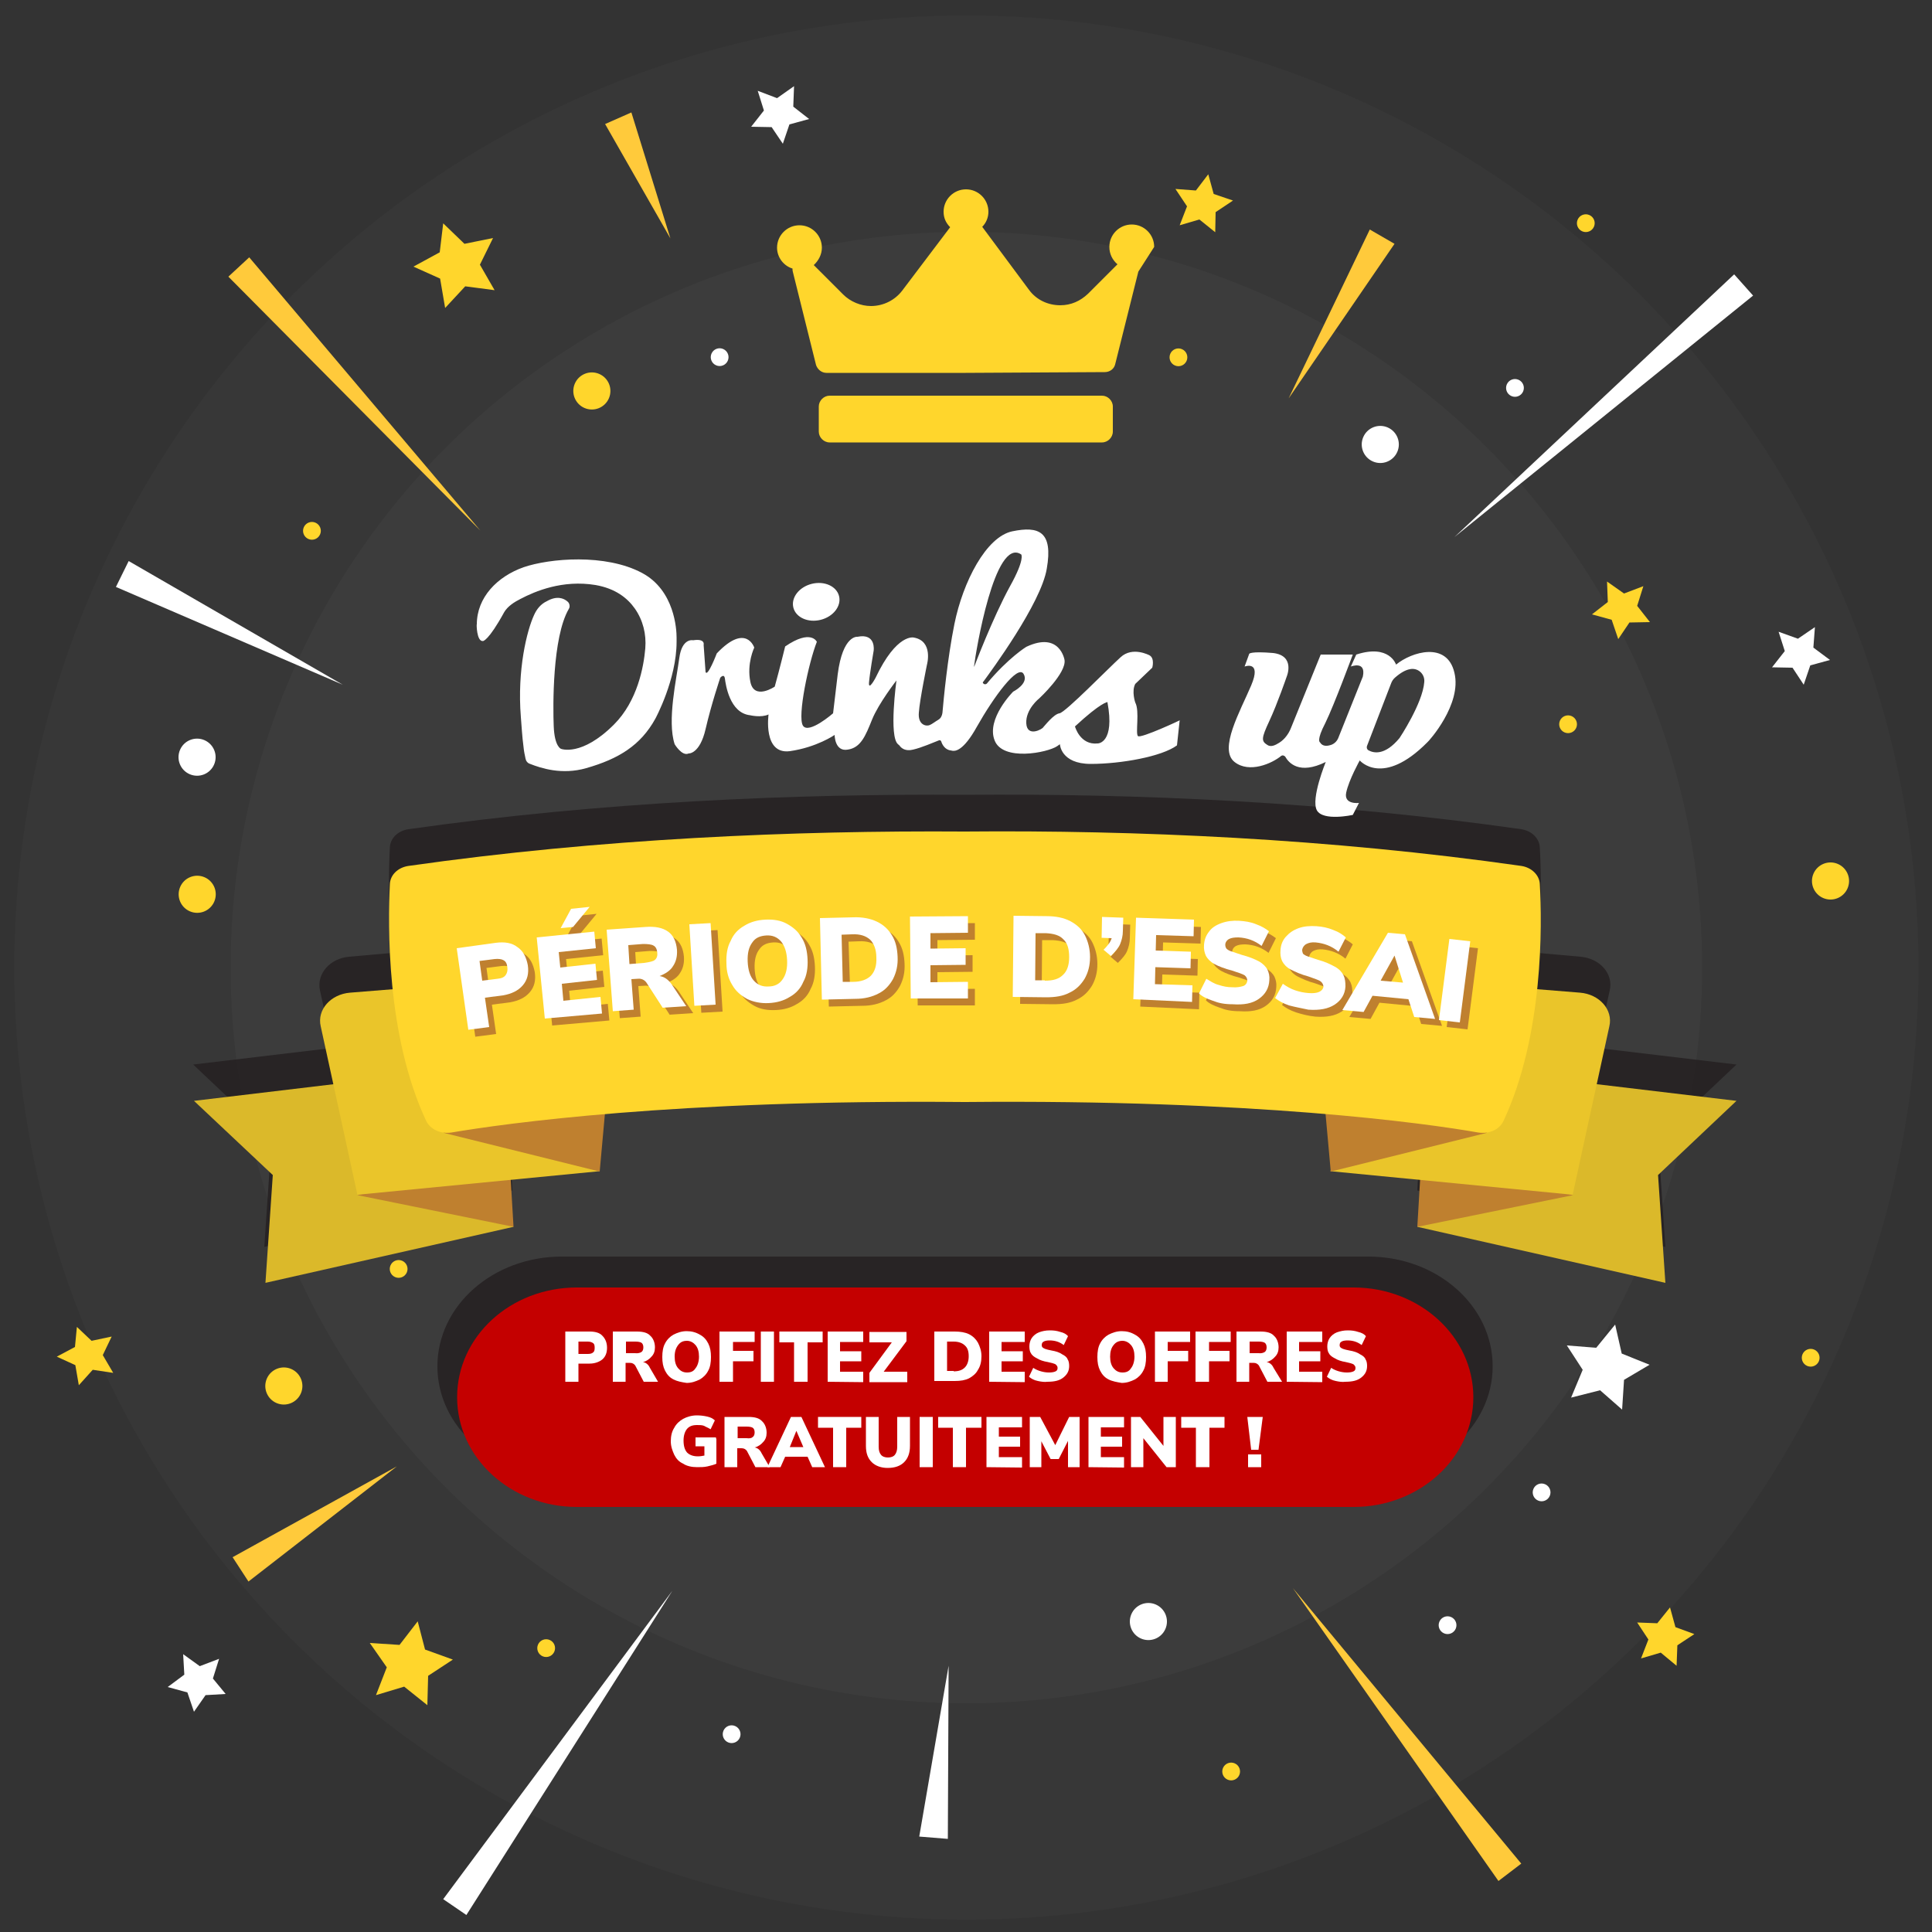 <?xml version="1.0" encoding="utf-8"?>
<!-- Generator: Adobe Illustrator 21.0.0, SVG Export Plug-In . SVG Version: 6.00 Build 0)  -->
<svg version="1.1" id="Layer_1" xmlns="http://www.w3.org/2000/svg" xmlns:xlink="http://www.w3.org/1999/xlink" x="0px" y="0px"
	 viewBox="0 0 500 500" style="enable-background:new 0 0 500 500;" xml:space="preserve">
<rect x="0" y="0" width="500" height="500" fill="#333333" stroke="none"/>
<style type="text/css">
	.st0{display:none;}
	.st1{display:inline;fill:#111111;}
	.st2{opacity:2.000000e-02;fill:#FFFFFF;enable-background:new    ;}
	.st3{opacity:3.000000e-02;fill:#FFFFFF;enable-background:new    ;}
	.st4{opacity:0.8;fill:#231F20;enable-background:new    ;}
	.st5{fill:#C40000;}
	.st6{fill:#DBB92A;}
	.st7{fill:#BF802F;}
	.st8{fill:#EAC52A;}
	.st9{fill:#FFD62C;}
	.st10{fill:none;}
	.st11{fill:#FFFFFF;}
	.st12{fill:#FFCA3B;}
</style>
<g id="BACKGROUND" class="st0">
	<rect class="st1" width="500" height="500"/>
</g>
<g id="OBJECTS">
	<g>
		<circle class="st2" cx="250.1" cy="250.4" r="246.4"/>
		<circle class="st3" cx="250.1" cy="250.4" r="190.4"/>
		<path class="st4" d="M354.1,382H145.4c-17.8,0-32.2-12.7-32.2-28.4l0,0c0-15.7,14.4-28.4,32.2-28.4h208.7
			c17.8,0,32.2,12.7,32.2,28.4l0,0C386.3,369.2,371.9,382,354.1,382z"/>
		<path class="st4" d="M449.4,275.5l-36.1-4.3l3.3-14.9c1-4.3-2.6-8.3-7.6-8.7l-11.2-1c1.3-11.7,1-21.9,0.7-27.3
			c-0.1-2.3-2.1-4.3-4.8-4.7c-49.7-7.1-99.8-9.3-144-8.9c-44.2-0.3-94.2,1.8-144,8.9c-2.7,0.4-4.7,2.3-4.8,4.7
			c-0.3,5.3-0.5,15.5,0.7,27.3l-11.2,1c-5,0.4-8.5,4.4-7.6,8.7l3.3,14.9l-36.1,4.3l20.3,19.2l-1.9,28l64.2-14.6l-0.6-12l23.1-2.2
			l1.4-14.8c22.5-1.9,53.6-3.5,93.2-3.1v-35v35c39.6-0.4,70.7,1.2,93.2,3.1l1.4,14.8l23.1,2.2l-0.6,12l64.2,14.6l-1.9-28
			L449.4,275.5z"/>
		<path class="st5" d="M350.3,390h-201c-17.1,0-31-12.7-31-28.4l0,0c0-15.7,13.8-28.4,31-28.4h201c17.1,0,31,12.7,31,28.4l0,0
			C381.3,377.3,367.4,390,350.3,390z"/>
		<g>
			<g>
				<polygon class="st6" points="93.8,279.7 50.2,284.9 70.6,304.1 68.7,332 132.9,317.5 				"/>
				<polygon class="st7" points="92.5,309.3 132.9,317.5 131.8,299 				"/>
				<path class="st8" d="M155.2,303.1l-62.7,6.1L83,265.6c-1-4.3,2.6-8.3,7.6-8.7l44.7-3.6L155.2,303.1"/>
				<path class="st7" d="M112.2,288.7c-0.6-5.4,44.8-5.4,44.8-5.4l-1.8,19.9l-40.3-10L112.2,288.7z"/>
			</g>
			<g>
				<polygon class="st6" points="405.8,279.7 449.4,284.9 429.1,304.1 431,332 366.8,317.5 				"/>
				<polygon class="st7" points="407.1,309.3 366.8,317.5 367.9,299 				"/>
				<path class="st8" d="M344.3,303.1l62.7,6.1l9.5-43.6c1-4.3-2.6-8.3-7.6-8.7l-44.7-3.6L344.3,303.1"/>
				<path class="st7" d="M387.4,288.7c0.6-5.4-44.8-5.4-44.8-5.4l1.8,19.9l40.3-10L387.4,288.7z"/>
				<path class="st9" d="M398.5,228.8c-0.1-2.3-2.1-4.3-4.8-4.7c-49.7-7.1-99.8-9.3-144-8.9c-44.2-0.3-94.2,1.8-144,8.9
					c-2.7,0.4-4.7,2.3-4.8,4.7c-0.5,10.4-1,39.1,9.4,61.3c1.1,2.2,3.7,3.4,6.5,3c13.6-2.3,57.8-8.6,132.8-7.9v0c0,0,0.1,0,0.1,0
					c0,0,0.1,0,0.1,0v0c74.9-0.7,119.2,5.5,132.8,7.9c2.8,0.4,5.4-0.7,6.5-3C399.5,267.9,399.1,239.2,398.5,228.8z"/>
			</g>
		</g>
		<g>
			<rect x="12" y="10.7" class="st10" width="478.5" height="478.5"/>
			<polygon class="st11" points="418,342.8 419.7,350.3 426.9,353.2 420.3,357.1 419.8,364.8 414.1,359.8 406.6,361.7 409.6,354.5 
				405.5,348.2 413.1,348.8 			"/>
			<polygon class="st9" points="114.7,57.8 120.2,63.1 127.6,61.6 124.2,68.5 128,75.1 120.4,74.1 115.2,79.7 113.9,72.1 107,69 
				113.8,65.3 			"/>
			<polygon class="st9" points="108.1,419.6 110,426.9 117.2,429.5 110.8,433.7 110.6,441.3 104.6,436.5 97.3,438.7 100.1,431.5 
				95.7,425.2 103.4,425.7 			"/>
			<polygon class="st9" points="312.7,45.1 314.1,50.2 319.1,51.9 314.6,54.9 314.5,60.1 310.4,56.8 305.3,58.3 307.2,53.4 
				304.2,48.9 309.5,49.3 			"/>
			<polygon class="st9" points="415.9,150.5 420.3,153.6 425.3,151.7 423.7,156.8 427,161 421.7,161.1 418.8,165.4 417.1,160.4 
				412,159 416.1,155.8 			"/>
			<polygon class="st11" points="47.4,428.1 51.7,431.2 56.7,429.3 55.1,434.4 58.4,438.4 53.2,438.7 50.2,443 48.5,438 43.4,436.6 
				47.7,433.4 			"/>
			<polygon class="st11" points="469.7,162.3 469.3,167.6 473.6,170.8 468.5,172.2 466.8,177.2 463.9,172.8 458.6,172.7 
				461.9,168.5 460.3,163.5 465.3,165.3 			"/>
			<polygon class="st11" points="205.5,22.3 205.3,27.6 209.4,30.8 204.3,32.2 202.6,37.2 199.7,32.9 194.4,32.8 197.7,28.6 
				196.1,23.5 201.1,25.4 			"/>
			<polygon class="st9" points="432.2,416 433.6,421.1 438.5,422.9 434.1,425.8 433.9,431.1 429.8,427.7 424.7,429.2 426.6,424.3 
				423.7,419.9 428.9,420.1 			"/>
			<polygon class="st9" points="19.9,343.4 23.7,347 28.9,345.9 26.6,350.7 29.3,355.3 24,354.5 20.4,358.5 19.5,353.3 14.7,351.1 
				19.4,348.6 			"/>
			
				<ellipse transform="matrix(0.397 -0.918 0.918 0.397 76.505 572.289)" class="st9" cx="473.6" cy="227.9" rx="4.8" ry="4.8"/>
			
				<ellipse transform="matrix(0.397 -0.918 0.918 0.397 -181.634 186.393)" class="st9" cx="51" cy="231.4" rx="4.8" ry="4.8"/>
			
				<ellipse transform="matrix(0.397 -0.918 0.918 0.397 -306.184 386.967)" class="st9" cx="141.3" cy="426.4" rx="2.3" ry="2.3"/>
			
				<ellipse transform="matrix(0.397 -0.918 0.918 0.397 -228.542 568.899)" class="st9" cx="318.5" cy="458.3" rx="2.3" ry="2.3"/>
			
				<ellipse transform="matrix(0.397 -0.918 0.918 0.397 -77.442 156.914)" class="st9" cx="80.7" cy="137.4" rx="2.3" ry="2.3"/>
			
				<ellipse transform="matrix(0.397 -0.918 0.918 0.397 72.721 485.471)" class="st9" cx="405.7" cy="187.4" rx="2.3" ry="2.3"/>
			
				<ellipse transform="matrix(0.397 -0.918 0.918 0.397 27.498 226.681)" class="st11" cx="186.2" cy="92.4" rx="2.3" ry="2.3"/>
			
				<ellipse transform="matrix(0.397 -0.918 0.918 0.397 144.321 420.298)" class="st11" cx="391.9" cy="100.4" rx="2.3" ry="2.3"/>
			
				<ellipse transform="matrix(0.397 -0.918 0.918 0.397 -113.891 599.008)" class="st11" cx="398.8" cy="386.2" rx="2.3" ry="2.3"/>
			
				<ellipse transform="matrix(0.397 -0.918 0.918 0.397 -297.714 444.454)" class="st11" cx="189.3" cy="448.7" rx="2.3" ry="2.3"/>
			
				<ellipse transform="matrix(0.397 -0.918 0.918 0.397 -160.069 597.449)" class="st11" cx="374.5" cy="420.5" rx="2.3" ry="2.3"/>
			
				<ellipse transform="matrix(0.397 -0.918 0.918 0.397 -239.141 292.709)" class="st9" cx="103.1" cy="328.3" rx="2.3" ry="2.3"/>
			
				<ellipse transform="matrix(0.397 -0.918 0.918 0.397 -39.885 642.002)" class="st9" cx="468.5" cy="351.3" rx="2.3" ry="2.3"/>
			
				<ellipse transform="matrix(0.397 -0.918 0.918 0.397 194.546 411.507)" class="st9" cx="410.3" cy="57.7" rx="2.3" ry="2.3"/>
			
				<ellipse transform="matrix(0.397 -0.918 0.918 0.397 99.02 335.648)" class="st9" cx="304.9" cy="92.5" rx="2.3" ry="2.3"/>
			
				<ellipse transform="matrix(0.397 -0.918 0.918 0.397 -0.509 201.55)" class="st9" cx="153.1" cy="101.2" rx="4.8" ry="4.8"/>
			
				<ellipse transform="matrix(0.397 -0.918 0.918 0.397 -205.938 525.808)" class="st11" cx="297.1" cy="419.6" rx="4.8" ry="4.8"/>
			
				<ellipse transform="matrix(0.397 -0.918 0.918 0.397 -149.082 165.004)" class="st11" cx="51" cy="195.9" rx="4.8" ry="4.8"/>
			
				<ellipse transform="matrix(0.397 -0.918 0.918 0.397 109.878 397.188)" class="st11" cx="357.1" cy="115" rx="4.8" ry="4.8"/>
			
				<ellipse transform="matrix(0.397 -0.918 0.918 0.397 -284.874 283.712)" class="st9" cx="73.4" cy="358.6" rx="4.8" ry="4.8"/>
			<g>
				<polygon class="st12" points="124.3,137.3 59.1,71.6 64.5,66.6 				"/>
			</g>
			<g>
				<polygon class="st12" points="334.6,411 393.7,482.3 387.8,486.8 				"/>
			</g>
			<g>
				<polygon class="st12" points="173.5,61.7 156.6,32.1 163.4,29.1 				"/>
			</g>
			<g>
				<polygon class="st11" points="453.7,76.5 376.4,139 448.8,71 				"/>
			</g>
			<g>
				<polygon class="st11" points="114.7,491.5 174,411.7 120.7,495.6 				"/>
			</g>
			<g>
				<polygon class="st11" points="237.9,475.3 245.5,431.1 245.3,475.9 				"/>
			</g>
			<g>
				<polygon class="st11" points="88.7,177.2 30,151.9 33.3,145.2 				"/>
			</g>
			<g>
				<polygon class="st12" points="333.5,103.1 354.5,59.4 360.9,63.1 				"/>
			</g>
			<g>
				<polygon class="st12" points="102.7,379.5 64.3,409.3 60.2,403 				"/>
			</g>
		</g>
	</g>
	<g>
		<g>
			<path class="st11" d="M125,165.9c0,0,1.4,0,5.5-7.5c0.9-1.5,2.6-2.6,4.2-3.4c3.8-2,10.9-5,19.4-3.6c5.2,0.9,8.3,3.4,10.2,6.1
				c2.1,3,3,6.6,2.7,10.3c-0.4,4.7-2,13.6-8.1,19.7c-8.4,8.4-13.7,6.3-13.7,6.3s-1.7-0.5-1.9-5.9c-0.2-4.9-0.4-22.9,3.9-30.3
				c0.4-0.6,0.2-1.5-0.3-1.9c-1-0.9-2.8-1.6-5.4-0.1c-1.5,0.7-2.6,2-3.3,3.6c-1.8,3.9-4.4,14.1-3.4,26.4c0.2,2.3,0.3,4.8,0.7,7.8
				c0.1,1.1,0.3,1.9,0.5,2.9c0.1,0.6,0.5,1.2,1.2,1.4c2.8,1.1,8.2,2.9,14.5,1.1c8.4-2.4,14.1-5.9,17.9-12.8c0,0,5.5-10.1,5.5-19.9
				c0-0.3,0-0.6,0-1.1c0-2.1-0.5-12.2-8.9-16.7c-9.5-5.1-24-3.8-30.7-1.5c-6.8,2.4-12.1,7.8-12.1,14.8
				C123.3,161.2,123.3,166.1,125,165.9z"/>
			
				<ellipse transform="matrix(0.969 -0.245 0.245 0.969 -31.76 56.675)" class="st11" cx="211.4" cy="155.7" rx="6.1" ry="4.8"/>
			<path class="st11" d="M294.5,190.5c-0.7-0.7,0.5-6.5-0.7-8.7c0,0-1-2.9,0-4.8l4.4-4.2c0,0,0.7-2.4-0.7-3.2c0,0-4.4-2.4-7.5,0.5
				c-3.2,2.9-14.3,14.3-15.8,14.5c-1.5,0.2-3.8,3.2-4.2,3.6c-0.2,0.5-4.2,2.7-4.4-1s3.4-6.5,3.4-6.5s7-6.5,6.5-9.9
				c0,0-1.2-7.5-9.9-3.4c0,0-4.6,2.8-10.2,9.5c-0.2,0.2-0.6,0.3-0.9,0c-0.2-0.2-0.2-0.4,0-0.5c1.9-2.6,14.9-20.2,16.4-29.2
				c1.7-9.7-2.1-11.1-8.9-9.7s-12.8,13.1-15,24c-1.8,8.9-2.8,19.5-3.1,23c-0.1,0.7-0.4,1.4-1.1,1.8c-0.7,0.4-1.6,1.1-2.1,1.3
				c-1,0.5-3.2,0-2.9-3.2c0.2-3.2,2.1-12.4,2.1-12.4s1.7-6.1-3.4-7c0,0-4.4-1.2-9.9,10.4c0,0-1.9,3.6-1.7,1.2
				c0.2-2.4,1.2-8.2,1.2-8.2s0.7-4.6-4.2-3.6c0,0-3.8-0.5-5.1,9.7c-1.2,10.1-1.2,10.1-1.2,10.1s-6.3,5.5-7.8,3.2
				c-1.5-2.4,1.5-16.4,3.6-21.7c0,0-1.5-3.4-8.2,1.2c0,0-1.5,6.1-2.7,10.4c0,0-5.3,3.6-6.3-1.2c-1-4.8,1-8.9,1-8.9s-2.1-6.5-9.7,1.5
				c0,0-2.4,6.3-2.9,4.8l-0.5-7c0,0,0.5-1.7-2.7-1.2c0,0-2.9-0.7-3.6,4.6c-0.7,5.3-3.2,16.2-1.2,22.3c0,0,1.9,3.2,3.6,2.4
				c0,0,2.9,0.2,4.4-6.3s3.8-13.3,3.8-13.3s1-1.2,1.2,0.2c0.2,1.5,1.2,8.9,6.5,9.5c0,0,2.9,0.7,4.8-0.2c0,0-1.5,10.4,5.5,9.5
				c7-1,11.6-4.2,11.6-4.2s0,4.4,3.4,3.8c3.4-0.5,4.6-3.6,6.3-7.8c1.7-4.2,6.3-10.1,6.3-10.1s-2,14.5,0.4,16.5
				c0.2,0.2,0.4,0.3,0.5,0.5c0.4,0.5,1.4,1.4,3.4,0.9c2.2-0.5,5.4-1.9,6.7-2.4c0.2-0.1,0.5,0,0.6,0.3c0.2,0.7,0.9,2.1,2.4,2.3
				c0.1,0,0.4,0.1,0.5,0.1c0.7,0.1,2.8,0.1,6.3-6.2c4.4-7.8,10.6-16.2,12.1-13.7s-2.7,4.6-2.7,4.6s-7,7-4.8,12.6
				c2.1,5.5,13.7,3.2,16.2,1.5l0.7-0.5c0,0,0.2,5.1,8,5.1s18.4-1.9,22.3-4.8l0.7-6.5C306.1,186.1,295.2,191.2,294.5,190.5z
				 M252.1,172.6c0,0,0-0.1,0-0.3c0.4-3.4,5.3-33.5,12.2-28.8c0,0,1,1.2-2.9,8.2C256.9,159.9,252.1,172.6,252.1,172.6z M284.1,192.4
				c-4.6,0.5-5.9-4.4-5.9-4.4c6.8-6.3,8.4-6.3,8.4-6.3C288.6,192.4,284.1,192.4,284.1,192.4z"/>
		</g>
		<path class="st11" d="M376.4,174.1c-1.9-8.2-11.1-5.4-15.1-2.1c0,0-1.7-5.4-10.3-2.6l-1.4,3.1c0,0,4-1.6,3.1,2.6l-6.4,16
			c-0.3,0.7-0.9,1.3-1.6,1.6c-1.1,0.4-2.4,0.6-3.1-0.6c0,0-1-0.4,1.4-5c2.3-4.7,7.1-17.7,7.1-17.7h-8.3l-7.7,19
			c-0.6,1.5-1.6,2.9-3,3.8c-1.1,0.7-2.2,1.2-3.1,0.6c-1.6-1-1.6-1.7,0.5-6.2c2.1-4.5,4.5-11.5,4.5-11.5s2.3-5.4-3.5-6.1
			c-5.9-0.5-6.2,0.2-6.2,0.2l-1.2,3.3c0,0,4.5-1.7,1.7,4.9c-2.8,6.6-8.5,16.5-4.3,19.8c3.8,3,9.7,0.4,12.1-1.6
			c0.3-0.2,0.7-0.1,1,0.2c0.9,1.6,3.6,4.8,10.5,1.4c0,0-3.9,9.5-2.3,12.5c1.6,2.9,9.3,1.2,9.3,1.2l1.6-3.1c0,0-4,0.5-3.3-2.7
			c0.7-3.3,3.5-8.3,3.5-8.3s5.9,7,17.5-4.7C369.7,191.9,378.4,182.3,376.4,174.1z M368.6,176.5c-0.4,5.5-6.4,14.5-6.4,14.5
			c-3.8,4.6-6.7,3.9-8,3.2c-0.4-0.2-0.6-0.7-0.4-1.2l6.2-16.1c0.2-0.6,0.6-1.2,1.1-1.6c1.5-1.3,2.7-1.9,3.7-2.1
			C366.9,172.7,368.8,174.4,368.6,176.5z"/>
	</g>
	<g>
		<path class="st7" d="M120,247.2l10.1-1.4c2.3-0.3,4.2,0,5.6,1.1c1.5,1,2.3,2.6,2.7,4.7c0.3,2.1-0.1,3.8-1.3,5.2
			c-1.2,1.4-2.9,2.2-5.1,2.6l-4.7,0.6l1.1,7.6l-5.4,0.7L120,247.2z M130.6,255.1c1-0.1,1.7-0.4,2.1-1s0.5-1.2,0.4-2
			c-0.1-0.9-0.4-1.5-1-1.8c-0.5-0.3-1.3-0.4-2.3-0.3l-3.9,0.5l0.7,5.1L130.6,255.1z"/>
		<path class="st7" d="M142.9,265.4l-2.1-21l14.9-1.5l0.4,4.3l-9.6,1l0.4,4l9.1-1l0.4,4.2l-9.1,1l0.4,4.4l9.6-1l0.4,4.3L142.9,265.4
			z M150.1,241.7l-3.2,0.3l2.7-5l4.8-0.5L150.1,241.7z"/>
		<path class="st7" d="M179.4,262.2l-6.1,0.4l-4.2-6.5c-0.5-0.7-1.3-1.1-2.2-1l-1.7,0.1l0.6,7.9l-5.4,0.4l-1.6-21.1l10-0.7
			c2.6-0.2,4.5,0.2,5.9,1.2c1.4,1,2.1,2.6,2.3,4.7c0.1,1.6-0.2,3-1,4.2c-0.7,1.2-2,2-3.5,2.6c1.3,0.2,2.2,0.9,3.1,2.1L179.4,262.2z
			 M171.3,250.2c0.5-0.4,0.7-1.1,0.6-1.9c-0.1-0.9-0.4-1.5-1-1.8c-0.5-0.3-1.5-0.4-2.7-0.4l-3.8,0.3l0.3,4.9l3.8-0.3
			C170,250.8,170.9,250.6,171.3,250.2z"/>
		<path class="st7" d="M181.5,262.1l-1.3-21.1l5.5-0.3l1.3,21.1L181.5,262.1z"/>
		<path class="st7" d="M195.2,260.3c-1.6-0.9-2.9-2-3.8-3.6s-1.5-3.5-1.5-5.6c-0.1-2.2,0.2-4.2,1.1-5.8c0.7-1.7,1.9-3,3.5-3.9
			c1.6-1,3.4-1.5,5.5-1.6c2.1-0.1,4,0.2,5.6,1.1s2.9,2,3.8,3.6c1,1.6,1.4,3.5,1.5,5.6c0.1,2.1-0.2,4.2-1.1,5.8
			c-0.7,1.7-1.9,3-3.5,3.9c-1.6,1-3.4,1.5-5.5,1.6S196.8,261.2,195.2,260.3z M204.3,255.3c0.9-1.2,1.3-2.9,1.2-5
			c-0.1-2.1-0.6-3.7-1.6-4.9c-1-1.1-2.2-1.6-3.8-1.5c-1.6,0.1-2.8,0.6-3.6,1.8c-0.9,1.2-1.3,2.8-1.2,5c0.1,2.1,0.6,3.8,1.6,4.9
			c1,1.1,2.2,1.6,3.8,1.5C202.2,257.1,203.5,256.5,204.3,255.3z"/>
		<path class="st7" d="M214,239.4l8.6-0.2c2.3-0.1,4.4,0.3,6.1,1.1s3,2,3.9,3.5c1,1.6,1.4,3.4,1.5,5.6c0.1,2.2-0.3,4-1.2,5.8
			c-0.9,1.6-2.1,2.9-3.7,3.7c-1.7,0.9-3.7,1.4-6.1,1.4l-8.6,0.2L214,239.4z M222.6,255.9c2,0,3.6-0.6,4.6-1.6c1-1.1,1.5-2.6,1.4-4.7
			c0-2-0.6-3.6-1.6-4.6c-1.1-1-2.6-1.5-4.7-1.4l-2.7,0.1L220,256L222.6,255.9z"/>
		<path class="st7" d="M237.5,260.1l-0.2-21.1l15-0.1v4.3l-9.7,0.1v4l9.1-0.1v4.3l-9.1,0.1v4.4l9.7-0.1v4.3H237.5z"/>
		<path class="st7" d="M264.2,238.8l8.6,0.1c2.3,0,4.4,0.4,6.1,1.3s3,2.1,3.8,3.7s1.3,3.5,1.3,5.6c0,2.2-0.5,4-1.4,5.6
			c-1,1.6-2.2,2.8-3.9,3.6c-1.7,0.9-3.7,1.2-6.1,1.2l-8.6-0.1L264.2,238.8z M272.2,255.6c2.1,0,3.6-0.4,4.7-1.5
			c1.1-1,1.6-2.6,1.6-4.6c0-2-0.4-3.6-1.5-4.6c-1-1.1-2.6-1.5-4.6-1.6h-2.7l-0.1,12.2H272.2z"/>
		<path class="st7" d="M292.5,239.3l-0.1,3.4c0,1.3-0.3,2.4-0.7,3.4c-0.4,1-1.3,2-2.4,3.1l-1.9-1.6c1.1-1.1,1.8-2,2.1-3l-2.6-0.1
			l0.1-5.4L292.5,239.3z"/>
		<path class="st7" d="M295.1,260.5l0.7-21.1l15,0.5l-0.1,4.3l-9.7-0.3l-0.1,4l9.1,0.3l-0.1,4.3l-9.1-0.3l-0.1,4.4l9.7,0.3l-0.1,4.3
			L295.1,260.5z"/>
		<path class="st7" d="M315.7,260.8c-1.5-0.5-2.8-1.1-3.6-1.9l1.9-3.8c1,0.6,2,1.3,3.2,1.6c1.2,0.4,2.3,0.6,3.5,0.6
			c1.2,0.1,2.1-0.1,2.8-0.3c0.6-0.2,1-0.7,1.1-1.4c0-0.5-0.2-1-0.7-1.4c-0.5-0.3-1.6-0.7-3.2-1.2c-1.9-0.5-3.5-1.1-4.6-1.7
			c-1.1-0.6-1.8-1.4-2.2-2.1c-0.4-0.9-0.6-1.8-0.5-2.9c0.1-1.3,0.5-2.4,1.3-3.4c0.7-1,1.8-1.7,3.2-2.2c1.4-0.5,2.9-0.7,4.6-0.6
			c1.5,0.1,3,0.3,4.4,0.9c1.4,0.5,2.4,1.1,3.3,1.8l-1.9,3.8c-1.8-1.4-3.8-2.1-6-2.2c-1.1,0-1.8,0.1-2.4,0.4c-0.6,0.3-1,0.9-1,1.5
			c0,0.4,0.1,0.7,0.3,1c0.2,0.2,0.6,0.5,1.2,0.7c0.6,0.2,1.5,0.5,2.7,0.9c1.9,0.5,3.4,1.1,4.5,1.7s1.8,1.4,2.2,2.1
			c0.4,0.9,0.6,1.7,0.5,2.8c-0.1,2-1,3.6-2.7,4.8c-1.7,1.2-3.9,1.6-6.8,1.4C318.7,261.7,317.2,261.4,315.7,260.8z"/>
		<path class="st7" d="M335.4,262c-1.5-0.5-2.7-1.2-3.6-1.9l2-3.7c1,0.7,2,1.3,3.2,1.7c1.2,0.4,2.2,0.6,3.4,0.7
			c1.2,0.1,2.1,0,2.8-0.3c0.6-0.3,1-0.7,1.1-1.3c0-0.5-0.2-1-0.7-1.4c-0.5-0.4-1.6-0.7-3.2-1.3c-1.9-0.5-3.4-1.2-4.6-1.8
			c-1.1-0.6-1.8-1.4-2.2-2.2c-0.4-0.9-0.5-1.8-0.4-2.9c0.1-1.3,0.5-2.4,1.4-3.4c0.9-1,1.9-1.7,3.3-2.2c1.4-0.5,2.9-0.6,4.6-0.5
			c1.5,0.1,3,0.4,4.4,1s2.4,1.2,3.2,1.9l-1.9,3.7c-1.8-1.5-3.8-2.2-5.9-2.4c-1.1-0.1-1.8,0.1-2.4,0.4c-0.6,0.3-1,0.9-1.1,1.5
			c0,0.4,0.1,0.7,0.2,1c0.2,0.2,0.6,0.5,1.2,0.7s1.5,0.5,2.7,0.9c1.9,0.5,3.3,1.2,4.4,1.8c1.1,0.6,1.8,1.4,2.2,2.2
			c0.4,0.9,0.5,1.7,0.5,2.9c-0.1,2-1.1,3.6-2.8,4.7c-1.7,1.1-3.9,1.5-6.8,1.3C338.5,262.9,337,262.5,335.4,262z"/>
		<path class="st7" d="M367.8,265l-1.5-4.6l-9.3-0.9l-2.3,4.2l-5.5-0.5l11.8-20l4.4,0.4l7.8,21.9L367.8,265z M359.2,255.6l5.8,0.5
			l-2.2-7L359.2,255.6z"/>
		<path class="st7" d="M374.4,265.8l2.7-21l5.4,0.6l-2.7,21L374.4,265.8z"/>
	</g>
	<g>
		<path class="st11" d="M118.2,245.4l10.1-1.4c2.3-0.3,4.2,0,5.6,1.1c1.5,1,2.3,2.6,2.7,4.7c0.3,2.1-0.1,3.8-1.3,5.2
			c-1.2,1.4-2.9,2.2-5.1,2.6l-4.7,0.6l1.1,7.6l-5.4,0.7L118.2,245.4z M128.8,253.3c1-0.1,1.7-0.4,2.1-1s0.5-1.2,0.4-2
			c-0.1-0.9-0.4-1.5-1-1.8c-0.5-0.3-1.3-0.4-2.3-0.3l-3.9,0.5l0.7,5.1L128.8,253.3z"/>
		<path class="st11" d="M141,263.6l-2.1-21l14.9-1.5l0.4,4.3l-9.6,1l0.4,4l9.1-1l0.4,4.2l-9.1,1l0.4,4.4l9.6-1l0.4,4.3L141,263.6z
			 M148.3,239.9l-3.2,0.3l2.7-5l4.8-0.5L148.3,239.9z"/>
		<path class="st11" d="M177.6,260.4l-6.1,0.4l-4.2-6.5c-0.5-0.7-1.3-1.1-2.2-1l-1.7,0.1l0.6,7.9l-5.4,0.4l-1.6-21.1l10-0.7
			c2.6-0.2,4.5,0.2,5.9,1.2c1.4,1,2.1,2.6,2.3,4.7c0.1,1.6-0.2,3-1,4.2c-0.7,1.2-2,2-3.5,2.6c1.3,0.2,2.2,0.9,3.1,2.1L177.6,260.4z
			 M169.5,248.4c0.5-0.4,0.7-1.1,0.6-1.9c-0.1-0.9-0.4-1.5-1-1.8c-0.5-0.3-1.5-0.4-2.7-0.4l-3.8,0.3l0.3,4.9l3.8-0.3
			C168.1,249,169.1,248.8,169.5,248.4z"/>
		<path class="st11" d="M179.7,260.3l-1.3-21.1l5.5-0.3l1.3,21.1L179.7,260.3z"/>
		<path class="st11" d="M193.3,258.5c-1.6-0.9-2.9-2-3.8-3.6c-1-1.6-1.5-3.5-1.5-5.6c-0.1-2.2,0.2-4.2,1.1-5.8
			c0.7-1.7,1.9-3,3.5-3.9c1.6-1,3.4-1.5,5.5-1.6c2.1-0.1,4,0.2,5.6,1.1s2.9,2,3.8,3.6c1,1.6,1.4,3.5,1.5,5.6
			c0.1,2.1-0.2,4.2-1.1,5.8c-0.7,1.7-1.9,3-3.5,3.9c-1.6,1-3.4,1.5-5.5,1.6C196.9,259.7,194.9,259.3,193.3,258.5z M202.5,253.5
			c0.9-1.2,1.3-2.9,1.2-5c-0.1-2.1-0.6-3.7-1.6-4.9c-1-1.1-2.2-1.6-3.8-1.5c-1.6,0.1-2.8,0.6-3.6,1.8c-0.9,1.2-1.3,2.8-1.2,5
			c0.1,2.1,0.6,3.8,1.6,4.9c1,1.1,2.2,1.6,3.8,1.5C200.4,255.3,201.7,254.7,202.5,253.5z"/>
		<path class="st11" d="M212.2,237.6l8.6-0.2c2.3-0.1,4.4,0.3,6.1,1.1s3,2,3.9,3.5c1,1.6,1.4,3.4,1.5,5.6c0.1,2.2-0.3,4-1.2,5.8
			c-0.9,1.6-2.1,2.9-3.7,3.7c-1.7,0.9-3.7,1.4-6.1,1.4l-8.6,0.2L212.2,237.6z M220.8,254.1c2,0,3.6-0.6,4.6-1.6
			c1-1.1,1.5-2.6,1.4-4.7c0-2-0.6-3.6-1.6-4.6c-1.1-1-2.6-1.5-4.7-1.4l-2.7,0.1l0.3,12.2L220.8,254.1z"/>
		<path class="st11" d="M235.7,258.3l-0.2-21.1l15-0.1v4.3l-9.7,0.1v4l9.1-0.1v4.3l-9.1,0.1v4.4l9.7-0.1v4.3H235.7z"/>
		<path class="st11" d="M262.3,237l8.6,0.1c2.3,0,4.4,0.4,6.1,1.3c1.7,0.9,3,2.1,3.8,3.7s1.3,3.5,1.3,5.6c0,2.2-0.5,4-1.4,5.6
			c-1,1.6-2.2,2.8-3.9,3.6c-1.7,0.9-3.7,1.2-6.1,1.2l-8.6-0.1L262.3,237z M270.4,253.8c2.1,0,3.6-0.4,4.7-1.5c1.1-1,1.6-2.6,1.6-4.6
			c0-2-0.4-3.6-1.5-4.6c-1-1.1-2.6-1.5-4.6-1.6H268l-0.1,12.2H270.4z"/>
		<path class="st11" d="M290.7,237.5l-0.1,3.4c0,1.3-0.3,2.4-0.7,3.4c-0.4,1-1.3,2-2.4,3.1l-1.9-1.6c1.1-1.1,1.8-2,2.1-3l-2.6-0.1
			l0.1-5.4L290.7,237.5z"/>
		<path class="st11" d="M293.3,258.6l0.7-21.1l15,0.5l-0.1,4.3l-9.7-0.3l-0.1,4l9.1,0.3l-0.1,4.3l-9.1-0.3l-0.1,4.4l9.7,0.3
			l-0.1,4.3L293.3,258.6z"/>
		<path class="st11" d="M313.9,259c-1.5-0.5-2.8-1.1-3.6-1.9l1.9-3.8c1,0.6,2,1.3,3.2,1.6c1.2,0.4,2.3,0.6,3.5,0.6
			c1.2,0.1,2.1-0.1,2.8-0.3c0.6-0.2,1-0.7,1.1-1.4c0-0.5-0.2-1-0.7-1.4c-0.5-0.3-1.6-0.7-3.2-1.2c-1.9-0.5-3.5-1.1-4.6-1.7
			s-1.8-1.4-2.2-2.1c-0.4-0.9-0.6-1.8-0.5-2.9c0.1-1.3,0.5-2.4,1.3-3.4c0.7-1,1.8-1.7,3.2-2.2c1.4-0.5,2.9-0.7,4.6-0.6
			c1.5,0.1,3,0.3,4.4,0.9c1.4,0.5,2.4,1.1,3.3,1.8l-1.9,3.8c-1.8-1.4-3.8-2.1-6-2.2c-1.1,0-1.8,0.1-2.4,0.4c-0.6,0.3-1,0.9-1,1.5
			c0,0.4,0.1,0.7,0.3,1c0.2,0.2,0.6,0.5,1.2,0.7c0.6,0.2,1.5,0.5,2.7,0.9c1.9,0.5,3.4,1.1,4.5,1.7s1.8,1.4,2.2,2.1
			c0.4,0.9,0.6,1.7,0.5,2.8c-0.1,2-1,3.6-2.7,4.8c-1.7,1.2-3.9,1.6-6.8,1.4C316.9,259.9,315.4,259.6,313.9,259z"/>
		<path class="st11" d="M333.6,260.2c-1.5-0.5-2.7-1.2-3.6-1.9l2-3.7c1,0.7,2,1.3,3.2,1.7c1.2,0.4,2.2,0.6,3.4,0.7
			c1.2,0.1,2.1,0,2.8-0.3c0.6-0.3,1-0.7,1.1-1.3c0-0.5-0.2-1-0.7-1.4c-0.5-0.4-1.6-0.7-3.2-1.3c-1.9-0.5-3.4-1.2-4.6-1.8
			c-1.1-0.6-1.8-1.4-2.2-2.2c-0.4-0.9-0.5-1.8-0.4-2.9c0.1-1.3,0.5-2.4,1.4-3.4c0.9-1,1.9-1.7,3.3-2.2c1.4-0.5,2.9-0.6,4.6-0.5
			c1.5,0.1,3,0.4,4.4,1c1.4,0.5,2.4,1.2,3.2,1.9l-1.9,3.7c-1.8-1.5-3.8-2.2-5.9-2.4c-1.1-0.1-1.8,0.1-2.4,0.4
			c-0.6,0.3-1,0.9-1.1,1.5c0,0.4,0.1,0.7,0.2,1c0.2,0.2,0.6,0.5,1.2,0.7s1.5,0.5,2.7,0.9c1.9,0.5,3.3,1.2,4.4,1.8
			c1.1,0.6,1.8,1.4,2.2,2.2c0.4,0.9,0.5,1.7,0.5,2.9c-0.1,2-1.1,3.6-2.8,4.7c-1.7,1.1-3.9,1.5-6.8,1.3
			C336.7,260.9,335.1,260.6,333.6,260.2z"/>
		<path class="st11" d="M366,263.2l-1.5-4.6l-9.3-0.9l-2.3,4.2l-5.5-0.5l11.8-20l4.4,0.4l7.8,21.9L366,263.2z M357.3,253.8l5.8,0.5
			l-2.2-7L357.3,253.8z"/>
		<path class="st11" d="M372.4,264l2.7-21l5.4,0.6l-2.7,21L372.4,264z"/>
	</g>
	<g>
		<path class="st9" d="M294.6,70.3l-6,24c-0.3,1.2-1.4,2-2.7,2l-36,0.2l0,0h-36c-1.3,0-2.3-0.9-2.7-2l-6-24.1
			c-0.1-0.3-0.1-0.5-0.1-0.9c-2.3-0.7-4-2.9-4-5.4c0-3.2,2.6-5.8,5.8-5.8c3.2,0,5.8,2.6,5.8,5.8c0,1.8-0.9,3.4-2.1,4.5l7.6,7.6
			c1.9,1.9,4.6,3,7.2,3c3.2,0,6.2-1.5,8.1-4l12.4-16.4c-1.1-1.1-1.7-2.4-1.7-4c0-3.2,2.6-5.8,5.8-5.8s5.8,2.6,5.8,5.8
			c0,1.5-0.6,2.9-1.6,3.9l0,0L266.3,75c1.9,2.6,4.9,4,8.1,4c2.8,0,5.2-1.1,7.2-3l7.6-7.6c-1.3-1.1-2.1-2.7-2.1-4.5
			c0-3.2,2.6-5.8,5.8-5.8s5.8,2.6,5.8,5.8"/>
		<path class="st9" d="M288,105.2c0-1.5-1.3-2.8-2.8-2.8h-70.5c-1.5,0-2.8,1.3-2.8,2.8v6.5c0,1.5,1.3,2.8,2.8,2.8h70.5
			c1.5,0,2.8-1.3,2.8-2.8V105.2z"/>
	</g>
	<g>
		<path class="st11" d="M146.3,344.6h6.3c1.4,0,2.6,0.3,3.3,1.1c0.7,0.7,1.2,1.7,1.2,3.1c0,1.3-0.4,2.3-1.2,3
			c-0.7,0.6-1.9,1.1-3.3,1.1h-2.9v4.7h-3.4V344.6z M152.1,350.4c0.6,0,1.1-0.1,1.4-0.4c0.3-0.2,0.4-0.6,0.4-1.2s-0.1-1-0.4-1.2
			c-0.3-0.2-0.7-0.4-1.4-0.4h-2.4v3.2H152.1z"/>
		<path class="st11" d="M170.3,357.6h-3.7l-2.2-4.2c-0.3-0.4-0.7-0.7-1.4-0.7h-1.1v4.9h-3.3v-13h6.2c1.6,0,2.8,0.3,3.5,1.1
			c0.7,0.6,1.2,1.7,1.2,3c0,1-0.3,1.8-0.9,2.4c-0.5,0.6-1.3,1.2-2.2,1.4c0.7,0.1,1.4,0.6,1.8,1.5L170.3,357.6z M166,349.9
			c0.3-0.2,0.5-0.6,0.5-1.2s-0.2-1-0.5-1.2c-0.3-0.2-0.9-0.3-1.6-0.3H162v3h2.3C165.1,350.3,165.7,350.1,166,349.9z"/>
		<path class="st11" d="M174.3,357c-1-0.5-1.7-1.3-2.2-2.3c-0.5-1-0.7-2.1-0.7-3.5c0-1.4,0.2-2.6,0.7-3.5c0.5-1,1.3-1.8,2.2-2.3
			c1-0.5,2.1-0.9,3.4-0.9c1.3,0,2.4,0.3,3.4,0.9c1,0.5,1.7,1.3,2.2,2.3c0.5,1,0.7,2.1,0.7,3.5c0,1.4-0.2,2.6-0.7,3.5
			c-0.5,1-1.3,1.8-2.2,2.3c-1,0.5-2.1,0.9-3.4,0.9C176.4,357.7,175.3,357.5,174.3,357z M180,354.1c0.5-0.6,0.9-1.7,0.9-3
			s-0.3-2.3-0.9-3c-0.5-0.6-1.3-1.1-2.2-1.1c-1,0-1.7,0.3-2.3,1.1s-0.9,1.7-0.9,3s0.3,2.3,0.9,3s1.3,1.1,2.3,1.1
			S179.5,354.9,180,354.1z"/>
		<path class="st11" d="M186.2,357.6v-13h9.1v2.7h-5.6v2.3h5.3v2.7h-5.3v5.3H186.2z"/>
		<path class="st11" d="M196.9,357.6v-13h3.4v13H196.9z"/>
		<path class="st11" d="M205.5,357.6v-10.2h-3.8v-2.8h11.2v2.8H209v10.2H205.5z"/>
		<path class="st11" d="M214.2,357.6v-13h9.2v2.7h-6v2.4h5.5v2.6h-5.5v2.7h6v2.7L214.2,357.6L214.2,357.6z"/>
		<path class="st11" d="M228.7,355h6.1v2.7H225v-2.4l5.8-7.9H225v-2.7h9.6v2.4L228.7,355z"/>
		<path class="st11" d="M241.8,344.6h5.3c1.4,0,2.7,0.2,3.7,0.7s1.8,1.3,2.3,2.2c0.5,1,0.9,2.1,0.9,3.5c0,1.4-0.3,2.6-0.9,3.5
			c-0.5,1-1.4,1.7-2.3,2.2c-1,0.5-2.2,0.7-3.7,0.7h-5.3V344.6z M246.8,354.9c1.3,0,2.2-0.3,2.9-1c0.6-0.6,1-1.6,1-2.9
			s-0.3-2.2-1-2.8c-0.6-0.6-1.6-1-2.9-1h-1.7v7.6H246.8z"/>
		<path class="st11" d="M256,357.6v-13h9.2v2.7h-6v2.4h5.5v2.6h-5.5v2.7h6v2.7L256,357.6L256,357.6z"/>
		<path class="st11" d="M268.6,357.4c-1-0.2-1.7-0.6-2.3-1.1l1.1-2.3c0.6,0.4,1.3,0.7,2,0.9c0.7,0.2,1.4,0.3,2.1,0.3
			s1.3-0.1,1.7-0.3c0.4-0.2,0.5-0.5,0.5-0.9s-0.2-0.6-0.5-0.9c-0.3-0.2-1.1-0.4-2-0.6c-1.2-0.2-2.1-0.5-2.9-1
			c-0.6-0.3-1.2-0.7-1.5-1.3c-0.3-0.4-0.4-1.1-0.4-1.8s0.2-1.5,0.6-2.1c0.4-0.6,1.1-1.2,1.9-1.5s1.7-0.5,2.8-0.5
			c1,0,1.8,0.1,2.7,0.4c0.9,0.2,1.6,0.6,2,1.1l-1.1,2.3c-1.2-0.9-2.4-1.2-3.7-1.2c-0.6,0-1.2,0.1-1.5,0.3c-0.4,0.2-0.5,0.5-0.5,1
			c0,0.2,0.1,0.4,0.2,0.5c0.1,0.1,0.4,0.3,0.7,0.4c0.3,0.1,1,0.3,1.6,0.4c1.2,0.2,2.1,0.5,2.8,1c0.6,0.3,1.2,0.7,1.4,1.3
			c0.3,0.4,0.4,1.1,0.4,1.7c0,1.3-0.5,2.2-1.5,3s-2.3,1.1-4.2,1.1C270.4,357.7,269.5,357.6,268.6,357.4z"/>
		<path class="st11" d="M286.9,357c-1-0.5-1.7-1.3-2.2-2.3c-0.5-1-0.7-2.1-0.7-3.5c0-1.4,0.2-2.6,0.7-3.5c0.5-1,1.3-1.8,2.2-2.3
			c1-0.5,2.1-0.9,3.4-0.9s2.4,0.3,3.4,0.9c1,0.5,1.7,1.3,2.2,2.3c0.5,1,0.7,2.1,0.7,3.5c0,1.4-0.2,2.6-0.7,3.5
			c-0.5,1-1.3,1.8-2.2,2.3c-1,0.5-2.1,0.9-3.4,0.9C289.1,357.7,287.9,357.5,286.9,357z M292.7,354.1c0.5-0.6,0.9-1.7,0.9-3
			s-0.3-2.3-0.9-3c-0.5-0.6-1.3-1.1-2.2-1.1s-1.7,0.3-2.3,1.1c-0.6,0.7-0.9,1.7-0.9,3s0.3,2.3,0.9,3s1.3,1.1,2.3,1.1
			S292.2,354.9,292.7,354.1z"/>
		<path class="st11" d="M298.9,357.6v-13h9.1v2.7h-5.8v2.3h5.3v2.7h-5.3v5.3H298.9z"/>
		<path class="st11" d="M309.4,357.6v-13h9.1v2.7h-5.6v2.3h5.3v2.7h-5.3v5.3H309.4z"/>
		<path class="st11" d="M331.8,357.6H328l-2.2-4.2c-0.3-0.4-0.7-0.7-1.4-0.7h-1.1v4.9h-3.3v-13h6.2c1.6,0,2.8,0.3,3.5,1.1
			c0.7,0.6,1.2,1.7,1.2,3c0,1-0.3,1.8-0.9,2.4c-0.5,0.6-1.3,1.2-2.2,1.4c0.7,0.1,1.4,0.6,1.8,1.5L331.8,357.6z M327.3,349.9
			c0.3-0.2,0.5-0.6,0.5-1.2s-0.2-1-0.5-1.2s-0.9-0.3-1.6-0.3h-2.3v3h2.3C326.4,350.3,327,350.1,327.3,349.9z"/>
		<path class="st11" d="M333,357.6v-13h9.2v2.7h-6v2.4h5.5v2.6h-5.5v2.7h6v2.7L333,357.6L333,357.6z"/>
		<path class="st11" d="M345.7,357.4c-1-0.2-1.7-0.6-2.3-1.1l1.1-2.3c0.6,0.4,1.3,0.7,2,0.9c0.7,0.2,1.4,0.3,2.1,0.3
			c0.7,0,1.3-0.1,1.7-0.3c0.4-0.2,0.5-0.5,0.5-0.9s-0.2-0.6-0.5-0.9c-0.3-0.2-1.1-0.4-2-0.6c-1.2-0.2-2.1-0.5-2.9-1
			c-0.6-0.3-1.2-0.7-1.5-1.3c-0.3-0.4-0.4-1.1-0.4-1.8s0.2-1.5,0.6-2.1c0.4-0.6,1.1-1.2,1.9-1.5c0.9-0.3,1.7-0.5,2.8-0.5
			c1,0,1.8,0.1,2.7,0.4c0.9,0.2,1.6,0.6,2,1.1l-1.1,2.3c-1.2-0.9-2.4-1.2-3.7-1.2c-0.6,0-1.2,0.1-1.5,0.3c-0.4,0.2-0.5,0.5-0.5,1
			c0,0.2,0.1,0.4,0.2,0.5s0.4,0.3,0.7,0.4c0.3,0.1,1,0.3,1.6,0.4c1.2,0.2,2.1,0.5,2.8,1c0.6,0.3,1.2,0.7,1.4,1.3
			c0.3,0.4,0.4,1.1,0.4,1.7c0,1.3-0.5,2.2-1.5,3s-2.3,1.1-4.2,1.1C347.5,357.7,346.6,357.6,345.7,357.4z"/>
		<path class="st11" d="M185.4,372.3v6.5c-0.6,0.3-1.5,0.5-2.3,0.7c-0.9,0.2-1.7,0.2-2.7,0.2c-1.4,0-2.7-0.3-3.6-0.9
			c-1.1-0.5-1.8-1.3-2.3-2.3c-0.5-1.1-0.9-2.2-0.9-3.5c0-1.4,0.3-2.6,0.9-3.5c0.5-1,1.4-1.8,2.3-2.3s2.2-0.9,3.5-0.9
			c1,0,1.8,0.1,2.7,0.3c0.9,0.2,1.5,0.5,2,1l-1.1,2.3c-0.6-0.4-1.2-0.6-1.7-0.9c-0.5-0.2-1.2-0.2-1.8-0.2c-1.2,0-2,0.3-2.6,1
			c-0.5,0.6-0.9,1.6-0.9,3c0,1.4,0.3,2.4,0.9,3.1c0.6,0.6,1.5,1,2.8,1c0.6,0,1.2-0.1,1.7-0.2v-2.4H180v-2.3h5.3V372.3z"/>
		<path class="st11" d="M199.2,379.7h-3.7l-2.2-4.2c-0.3-0.4-0.7-0.7-1.4-0.7h-1.1v4.9h-3.3v-13h6.2c1.6,0,2.8,0.3,3.5,1.1
			c0.7,0.6,1.2,1.7,1.2,3c0,1-0.3,1.8-0.9,2.4c-0.5,0.6-1.3,1.2-2.2,1.4c0.7,0.1,1.4,0.6,1.8,1.5L199.2,379.7z M194.8,371.9
			c0.3-0.2,0.5-0.6,0.5-1.2s-0.2-1-0.5-1.2c-0.3-0.2-0.9-0.3-1.6-0.3h-2.3v3h2.3C194,372.3,194.5,372.2,194.8,371.9z"/>
		<path class="st11" d="M210.2,379.7L209,377h-5.8l-1.2,2.7h-3.4l6.1-13h2.7l6.1,13H210.2z M204.4,374.5h3.5l-1.8-4.2L204.4,374.5z"
			/>
		<path class="st11" d="M215.6,379.7v-10.2h-3.9v-2.8h11.2v2.8H219v10.2H215.6z"/>
		<path class="st11" d="M225.6,378.4c-1-1-1.5-2.3-1.5-4.2v-7.5h3.3v7.7c0,1,0.2,1.6,0.6,2.1c0.4,0.5,1.1,0.7,1.8,0.7
			c0.7,0,1.4-0.2,1.8-0.7c0.4-0.5,0.6-1.2,0.6-2.1v-7.7h3.3v7.5c0,1.8-0.5,3.2-1.5,4.2c-1,1-2.4,1.5-4.3,1.5
			C228.1,379.9,226.6,379.4,225.6,378.4z"/>
		<path class="st11" d="M238,379.7v-13h3.4v13H238z"/>
		<path class="st11" d="M246.6,379.7v-10.2h-3.8v-2.8h11.2v2.8H250v10.2H246.6z"/>
		<path class="st11" d="M255.3,379.7v-13h9.2v2.7h-6v2.4h5.5v2.6h-5.5v2.7h6v2.7L255.3,379.7L255.3,379.7z"/>
		<path class="st11" d="M276.7,366.7h2.7v13h-3v-6.8l-2.4,4.7h-2.1l-2.4-4.6v6.7h-3v-13h2.7l3.9,7.3L276.7,366.7z"/>
		<path class="st11" d="M281.7,379.7v-13h9.2v2.7h-6v2.4h5.5v2.6h-5.5v2.7h6v2.7L281.7,379.7L281.7,379.7z"/>
		<path class="st11" d="M301.1,366.7h3.2v13h-2.4l-6-7.5v7.5h-3.2v-13h2.4l6,7.5V366.7z"/>
		<path class="st11" d="M309.5,379.7v-10.2h-3.8v-2.8h11.2v2.8H313v10.2H309.5z"/>
		<path class="st11" d="M323.8,375.2l-1-8.5h4l-1.1,8.5H323.8z M323,376.4h3.4v3.3H323V376.4z"/>
	</g>
</g>
</svg>
